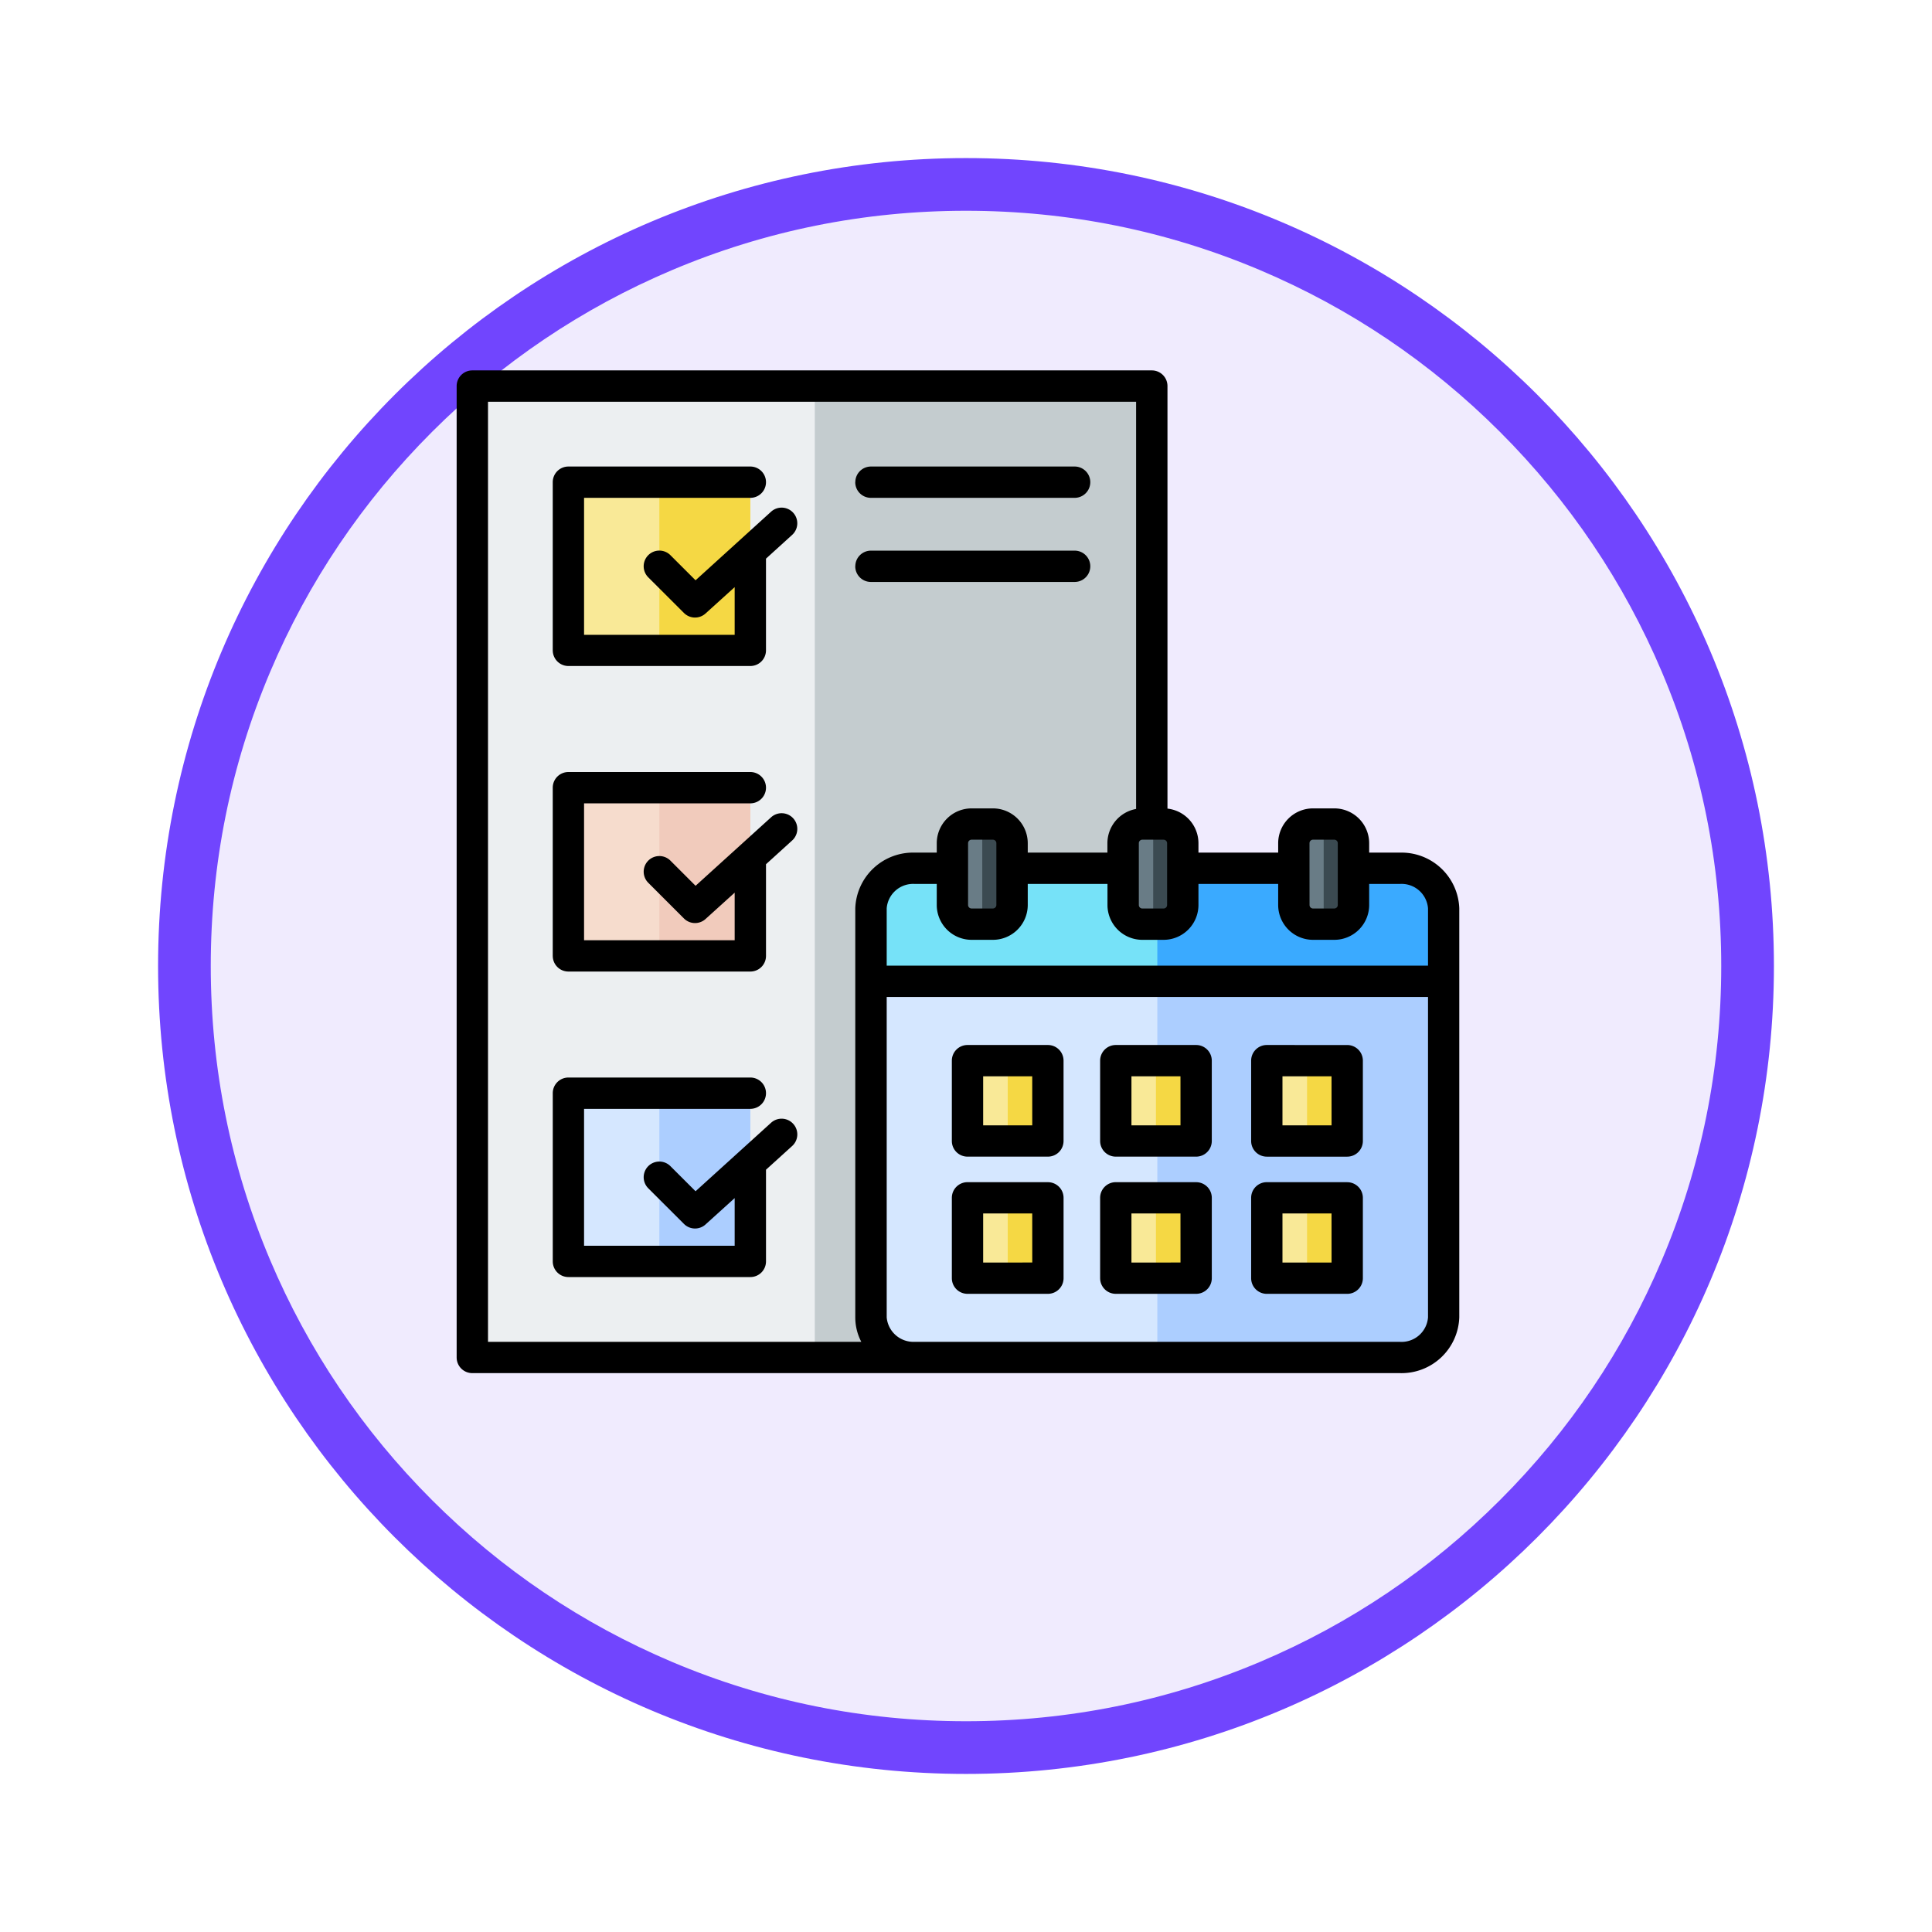 <svg xmlns="http://www.w3.org/2000/svg" xmlns:xlink="http://www.w3.org/1999/xlink" width="110" height="110" viewBox="0 0 110 110">
  <defs>
    <filter id="Trazado_982547" x="0" y="0" width="110" height="110" filterUnits="userSpaceOnUse">
      <feOffset dy="3" input="SourceAlpha"/>
      <feGaussianBlur stdDeviation="3" result="blur"/>
      <feFlood flood-opacity="0.161"/>
      <feComposite operator="in" in2="blur"/>
      <feComposite in="SourceGraphic"/>
    </filter>
  </defs>
  <g id="Grupo_1163003" data-name="Grupo 1163003" transform="translate(-1355 -1437.273)">
    <g id="Grupo_1161782" data-name="Grupo 1161782" transform="translate(555 -2900.727)">
      <g id="Grupo_1157015" data-name="Grupo 1157015" transform="translate(0 3549)">
        <g id="Grupo_1155792" data-name="Grupo 1155792" transform="translate(-1 -3894.666)">
          <g id="Grupo_1154703" data-name="Grupo 1154703" transform="translate(0 1465.666)">
            <g id="Grupo_1150789" data-name="Grupo 1150789" transform="translate(3 2320)">
              <g id="Grupo_1154212" data-name="Grupo 1154212" transform="translate(-236 -5809)">
                <g id="Grupo_1152583" data-name="Grupo 1152583" transform="translate(1043 6713)">
                  <g id="Grupo_1146973" data-name="Grupo 1146973" transform="translate(0 0)">
                    <g id="Grupo_1146954" data-name="Grupo 1146954">
                      <g transform="matrix(1, 0, 0, 1, -9, -6)" filter="url(#Trazado_982547)">
                        <g id="Trazado_982547-2" data-name="Trazado 982547" transform="translate(9 6)" fill="#f0ebfe">
                          <path d="M 46 90.5 C 39.992 90.5 34.164 89.324 28.679 87.003 C 23.38 84.762 18.621 81.553 14.534 77.466 C 10.446 73.379 7.238 68.62 4.996 63.321 C 2.676 57.836 1.5 52.008 1.5 46 C 1.5 39.992 2.676 34.164 4.996 28.679 C 7.238 23.38 10.446 18.621 14.534 14.534 C 18.621 10.446 23.38 7.238 28.679 4.996 C 34.164 2.676 39.992 1.5 46 1.5 C 52.008 1.5 57.836 2.676 63.321 4.996 C 68.62 7.238 73.379 10.446 77.466 14.534 C 81.554 18.621 84.762 23.38 87.004 28.679 C 89.324 34.164 90.5 39.992 90.5 46 C 90.5 52.008 89.324 57.836 87.004 63.321 C 84.762 68.62 81.554 73.379 77.466 77.466 C 73.379 81.553 68.62 84.762 63.321 87.003 C 57.836 89.324 52.008 90.5 46 90.5 Z" stroke="none"/>
                          <path d="M 46 3 C 40.194 3 34.563 4.136 29.263 6.378 C 24.143 8.544 19.544 11.644 15.594 15.594 C 11.644 19.544 8.544 24.143 6.378 29.263 C 4.136 34.563 3 40.194 3 46 C 3 51.806 4.136 57.437 6.378 62.737 C 8.544 67.857 11.644 72.455 15.594 76.405 C 19.544 80.355 24.143 83.456 29.263 85.622 C 34.563 87.863 40.194 89 46 89 C 51.806 89 57.437 87.863 62.737 85.622 C 67.857 83.456 72.456 80.355 76.406 76.405 C 80.356 72.455 83.456 67.857 85.622 62.737 C 87.864 57.437 89 51.806 89 46 C 89 40.194 87.864 34.563 85.622 29.263 C 83.456 24.143 80.356 19.544 76.406 15.594 C 72.456 11.644 67.857 8.544 62.737 6.378 C 57.437 4.136 51.806 3 46 3 M 46 -7.62939453125e-06 C 71.405 -7.62939453125e-06 92 20.595 92 46 C 92 71.405 71.405 92 46 92 C 20.595 92 0 71.405 0 46 C 0 20.595 20.595 -7.62939453125e-06 46 -7.62939453125e-06 Z" stroke="none" fill="#7145fe"/>
                        </g>
                      </g>
                    </g>
                  </g>
                </g>
              </g>
            </g>
          </g>
        </g>
      </g>
    </g>
    <g id="gestion-de-proyectos_2_" data-name="gestion-de-proyectos (2)" transform="translate(1380.985 1458.362)">
      <g id="Grupo_1163000" data-name="Grupo 1163000" transform="translate(0.905 0.893)">
        <path id="Trazado_997404" data-name="Trazado 997404" d="M8,8H47V63.306H8Z" transform="translate(-8 -7.999)" fill="#eceff1" fill-rule="evenodd"/>
        <path id="Trazado_997405" data-name="Trazado 997405" d="M182.894,8h19.5V63.306h-19.5Z" transform="translate(-163.392 -7.999)" fill="#c4cccf" fill-rule="evenodd"/>
      </g>
      <g id="Grupo_1163001" data-name="Grupo 1163001" transform="translate(6.377 6.365)">
        <path id="Trazado_997406" data-name="Trazado 997406" d="M57.07,369.039H67.429v9.577H57.07Z" transform="translate(-57.07 -334.253)" fill="#d5e7ff" fill-rule="evenodd"/>
        <path id="Trazado_997407" data-name="Trazado 997407" d="M103.52,369.039H108.7v9.577H103.52Z" transform="translate(-98.341 -334.253)" fill="#acceff" fill-rule="evenodd"/>
        <path id="Trazado_997408" data-name="Trazado 997408" d="M57.07,213.055H67.429v9.577H57.07Z" transform="translate(-57.07 -195.662)" fill="#f6dccd" fill-rule="evenodd"/>
        <path id="Trazado_997409" data-name="Trazado 997409" d="M103.52,213.055H108.7v9.577H103.52Z" transform="translate(-98.341 -195.662)" fill="#f1cbbc" fill-rule="evenodd"/>
        <path id="Trazado_997410" data-name="Trazado 997410" d="M57.07,57.07H67.429v9.577H57.07Z" transform="translate(-57.07 -57.07)" fill="#f9e997" fill-rule="evenodd"/>
        <path id="Trazado_997411" data-name="Trazado 997411" d="M103.52,57.07H108.7v9.577H103.52Z" transform="translate(-98.341 -57.07)" fill="#f5d844" fill-rule="evenodd"/>
      </g>
      <g id="Grupo_1163002" data-name="Grupo 1163002" transform="translate(23.606 25.826)">
        <path id="Trazado_997412" data-name="Trazado 997412" d="M241.689,254.195a2.4,2.4,0,0,1,2.5,2.282v23.292a2.4,2.4,0,0,1-2.5,2.282H214.076a2.4,2.4,0,0,1-2.5-2.282V256.477a2.4,2.4,0,0,1,2.5-2.282Z" transform="translate(-211.579 -251.676)" fill="#d5e7ff" fill-rule="evenodd"/>
        <path id="Trazado_997413" data-name="Trazado 997413" d="M371.6,254.2a2.4,2.4,0,0,1,2.5,2.282v23.292a2.4,2.4,0,0,1-2.5,2.281H357.79V254.2Z" transform="translate(-341.487 -251.676)" fill="#acceff" fill-rule="evenodd"/>
        <path id="Trazado_997414" data-name="Trazado 997414" d="M211.579,260.63h32.607v-4.154a2.4,2.4,0,0,0-2.5-2.282H214.076a2.4,2.4,0,0,0-2.5,2.282Z" transform="translate(-211.579 -251.675)" fill="#76e2f8" fill-rule="evenodd"/>
        <path id="Trazado_997415" data-name="Trazado 997415" d="M357.79,260.63h16.3v-4.154a2.4,2.4,0,0,0-2.5-2.282H357.79Z" transform="translate(-341.487 -251.675)" fill="#3aaaff" fill-rule="evenodd"/>
        <path id="Trazado_997416" data-name="Trazado 997416" d="M254.254,231.606h1.213a1.1,1.1,0,0,1,1.092,1.092v3.518a1.1,1.1,0,0,1-1.092,1.092h-1.213a1.1,1.1,0,0,1-1.092-1.092V232.7A1.1,1.1,0,0,1,254.254,231.606Z" transform="translate(-248.525 -231.606)" fill="#697c86" fill-rule="evenodd"/>
        <path id="Trazado_997417" data-name="Trazado 997417" d="M268.392,231.606H269a1.1,1.1,0,0,1,1.092,1.092v3.518A1.1,1.1,0,0,1,269,237.307h-.607Z" transform="translate(-262.057 -231.606)" fill="#3b4a51" fill-rule="evenodd"/>
        <path id="Trazado_997418" data-name="Trazado 997418" d="M343.652,231.606h1.213a1.1,1.1,0,0,1,1.092,1.092v3.518a1.1,1.1,0,0,1-1.092,1.092h-1.213a1.1,1.1,0,0,1-1.092-1.092V232.7A1.1,1.1,0,0,1,343.652,231.606Z" transform="translate(-327.955 -231.606)" fill="#697c86" fill-rule="evenodd"/>
        <path id="Trazado_997419" data-name="Trazado 997419" d="M355.666,231.606h.607a1.1,1.1,0,0,1,1.092,1.092v3.518a1.1,1.1,0,0,1-1.092,1.092h-.607Z" transform="translate(-339.599 -231.606)" fill="#3b4a51" fill-rule="evenodd"/>
        <path id="Trazado_997420" data-name="Trazado 997420" d="M428.583,231.606H429.8a1.1,1.1,0,0,1,1.092,1.092v3.518a1.1,1.1,0,0,1-1.092,1.092h-1.213a1.1,1.1,0,0,1-1.092-1.092V232.7A1.1,1.1,0,0,1,428.583,231.606Z" transform="translate(-403.415 -231.606)" fill="#697c86" fill-rule="evenodd"/>
        <path id="Trazado_997421" data-name="Trazado 997421" d="M442.721,231.606h.607a1.1,1.1,0,0,1,1.092,1.092v3.518a1.1,1.1,0,0,1-1.092,1.092h-.607Z" transform="translate(-416.947 -231.606)" fill="#3b4a51" fill-rule="evenodd"/>
        <path id="Trazado_997422" data-name="Trazado 997422" d="M260.866,352.419h4.575v4.575h-4.575Z" transform="translate(-255.37 -338.948)" fill="#f9e997" fill-rule="evenodd"/>
        <path id="Trazado_997423" data-name="Trazado 997423" d="M281.384,352.419h2.288v4.575h-2.288Z" transform="translate(-273.6 -338.948)" fill="#f5d844" fill-rule="evenodd"/>
        <path id="Trazado_997424" data-name="Trazado 997424" d="M336.565,352.419h4.575v4.575h-4.575Z" transform="translate(-322.628 -338.948)" fill="#f9e997" fill-rule="evenodd"/>
        <path id="Trazado_997425" data-name="Trazado 997425" d="M357.082,352.419h2.288v4.575h-2.288Z" transform="translate(-340.858 -338.948)" fill="#f5d844" fill-rule="evenodd"/>
        <path id="Trazado_997426" data-name="Trazado 997426" d="M413.68,352.419h4.576v4.575H413.68Z" transform="translate(-391.144 -338.948)" fill="#f9e997" fill-rule="evenodd"/>
        <path id="Trazado_997427" data-name="Trazado 997427" d="M434.2,352.419h2.288v4.575H434.2Z" transform="translate(-409.373 -338.948)" fill="#f5d844" fill-rule="evenodd"/>
        <path id="Trazado_997428" data-name="Trazado 997428" d="M260.866,422.459h4.575v4.575h-4.575Z" transform="translate(-255.37 -401.178)" fill="#f9e997" fill-rule="evenodd"/>
        <path id="Trazado_997429" data-name="Trazado 997429" d="M281.384,422.459h2.288v4.575h-2.288Z" transform="translate(-273.6 -401.178)" fill="#f5d844" fill-rule="evenodd"/>
        <path id="Trazado_997430" data-name="Trazado 997430" d="M336.565,422.459h4.575v4.575h-4.575Z" transform="translate(-322.628 -401.178)" fill="#f9e997" fill-rule="evenodd"/>
        <path id="Trazado_997431" data-name="Trazado 997431" d="M357.082,422.459h2.288v4.575h-2.288Z" transform="translate(-340.858 -401.178)" fill="#f5d844" fill-rule="evenodd"/>
        <path id="Trazado_997432" data-name="Trazado 997432" d="M413.68,422.459h4.576v4.575H413.68Z" transform="translate(-391.144 -401.178)" fill="#f9e997" fill-rule="evenodd"/>
        <path id="Trazado_997433" data-name="Trazado 997433" d="M434.2,422.459h2.288v4.575H434.2Z" transform="translate(-409.373 -401.178)" fill="#f5d844" fill-rule="evenodd"/>
      </g>
      <path id="Trazado_997434" data-name="Trazado 997434" d="M53.715,27.456H51.97v-.537a1.986,1.986,0,0,0-1.985-1.982H48.774a1.986,1.986,0,0,0-1.985,1.982v.537H42.25v-.537a1.985,1.985,0,0,0-1.764-1.969V.892A.891.891,0,0,0,39.6,0H.906A.891.891,0,0,0,.015.892V56.2a.891.891,0,0,0,.891.891H53.715A3.29,3.29,0,0,0,57.1,53.919V30.626a3.289,3.289,0,0,0-3.388-3.17Zm-5.143-.537a.2.2,0,0,1,.2-.2h1.211a.2.2,0,0,1,.2.2v3.518a.2.2,0,0,1-.2.2H48.774a.2.2,0,0,1-.2-.2Zm-1.783,2.32v1.2a1.986,1.986,0,0,0,1.985,1.982h1.211a1.986,1.986,0,0,0,1.985-1.982v-1.2h1.745a1.51,1.51,0,0,1,1.605,1.388v3.265H24.5V30.626A1.51,1.51,0,0,1,26.1,29.239H27.35v1.2a1.986,1.986,0,0,0,1.985,1.982h1.211a1.986,1.986,0,0,0,1.985-1.982v-1.2h4.539v1.2a1.986,1.986,0,0,0,1.985,1.982h1.21a1.986,1.986,0,0,0,1.985-1.982v-1.2Zm-17.656,1.2V26.919a.2.2,0,0,1,.2-.2h1.211a.2.2,0,0,1,.2.2v3.518a.2.2,0,0,1-.2.2H29.335A.2.2,0,0,1,29.133,30.437ZM40.265,26.72a.2.2,0,0,1,.2.2v3.518a.2.2,0,0,1-.2.2h-1.21a.2.2,0,0,1-.2-.2V26.919a.2.2,0,0,1,.2-.2ZM1.8,1.784H38.7V24.97a1.985,1.985,0,0,0-1.634,1.949v.537H32.531v-.537a1.986,1.986,0,0,0-1.985-1.982H29.335a1.986,1.986,0,0,0-1.985,1.982v.537H26.1a3.289,3.289,0,0,0-3.389,3.17V53.919a2.991,2.991,0,0,0,.343,1.391H1.8ZM53.715,55.309H26.1A1.53,1.53,0,0,1,24.5,53.919V35.674H55.32V53.919a1.512,1.512,0,0,1-1.606,1.391Zm-20.037-16.9a.891.891,0,0,1,.891.891v4.574a.891.891,0,0,1-.891.891H29.1a.891.891,0,0,1-.891-.891V39.3a.891.891,0,0,1,.891-.891Zm-.891,4.574H29.992V40.191h2.794Zm9.331-4.574a.891.891,0,0,1,.891.891v4.574a.891.891,0,0,1-.891.891H37.543a.891.891,0,0,1-.891-.891V39.3a.891.891,0,0,1,.891-.891Zm-.891,4.574H38.435V40.191h2.791Zm-7.548,3.237a.891.891,0,0,1,.891.891v4.574a.891.891,0,0,1-.891.891H29.1a.891.891,0,0,1-.891-.891V47.11a.891.891,0,0,1,.891-.891Zm-.891,4.574H29.992V48h2.794Zm9.331-4.574a.891.891,0,0,1,.891.891v4.574a.891.891,0,0,1-.891.891H37.543a.891.891,0,0,1-.891-.891V47.11a.891.891,0,0,1,.891-.891Zm-.891,4.574H38.435V48h2.791Zm9.492-12.384a.891.891,0,0,1,.891.891v4.574a.891.891,0,0,1-.891.891H46.141a.891.891,0,0,1-.891-.891V39.3a.891.891,0,0,1,.891-.891Zm-.891,4.574H47.033V40.191h2.794Zm.891,3.237a.891.891,0,0,1,.891.891v4.574a.891.891,0,0,1-.891.891H46.141a.891.891,0,0,1-.891-.891V47.11a.891.891,0,0,1,.891-.891Zm-.891,4.574H47.033V48h2.794ZM5.486,15.944V6.364a.891.891,0,0,1,.891-.891H16.736a.891.891,0,1,1,0,1.783H7.269v7.8h8.575V12.34l-1.658,1.5a.891.891,0,0,1-1.229-.029l-2.032-2.029a.891.891,0,0,1,1.26-1.262l1.432,1.43,4.3-3.905a.891.891,0,1,1,1.2,1.32l-1.49,1.353v5.222a.891.891,0,0,1-.891.891H6.378a.892.892,0,0,1-.891-.891Zm0,17.391V23.758a.891.891,0,0,1,.891-.891H16.736a.891.891,0,1,1,0,1.783H7.269v7.795h8.575v-2.71l-1.658,1.5a.891.891,0,0,1-1.229-.03l-2.032-2.032a.891.891,0,0,1,1.261-1.261l1.432,1.432,4.3-3.9a.891.891,0,0,1,1.2,1.32l-1.49,1.353v5.219a.891.891,0,0,1-.891.891H6.378a.891.891,0,0,1-.891-.891ZM19.179,42.9a.891.891,0,0,1-.061,1.259l-1.49,1.351v5.22a.891.891,0,0,1-.891.891H6.378a.891.891,0,0,1-.891-.891V41.152a.891.891,0,0,1,.891-.891H16.736a.891.891,0,1,1,0,1.783H7.269v7.795h8.575V47.126l-1.658,1.5a.891.891,0,0,1-1.229-.03l-2.032-2.029a.891.891,0,0,1,1.26-1.261l1.432,1.43,4.3-3.9A.891.891,0,0,1,19.179,42.9ZM22.713,6.364a.891.891,0,0,1,.891-.891H35.2a.891.891,0,0,1,0,1.783H23.6a.891.891,0,0,1-.891-.891Zm0,4.789a.891.891,0,0,1,.891-.891H35.2a.891.891,0,0,1,0,1.783H23.6a.891.891,0,0,1-.891-.891Z" transform="translate(0 0)" fill-rule="evenodd"/>
    </g>
  </g>
</svg>
